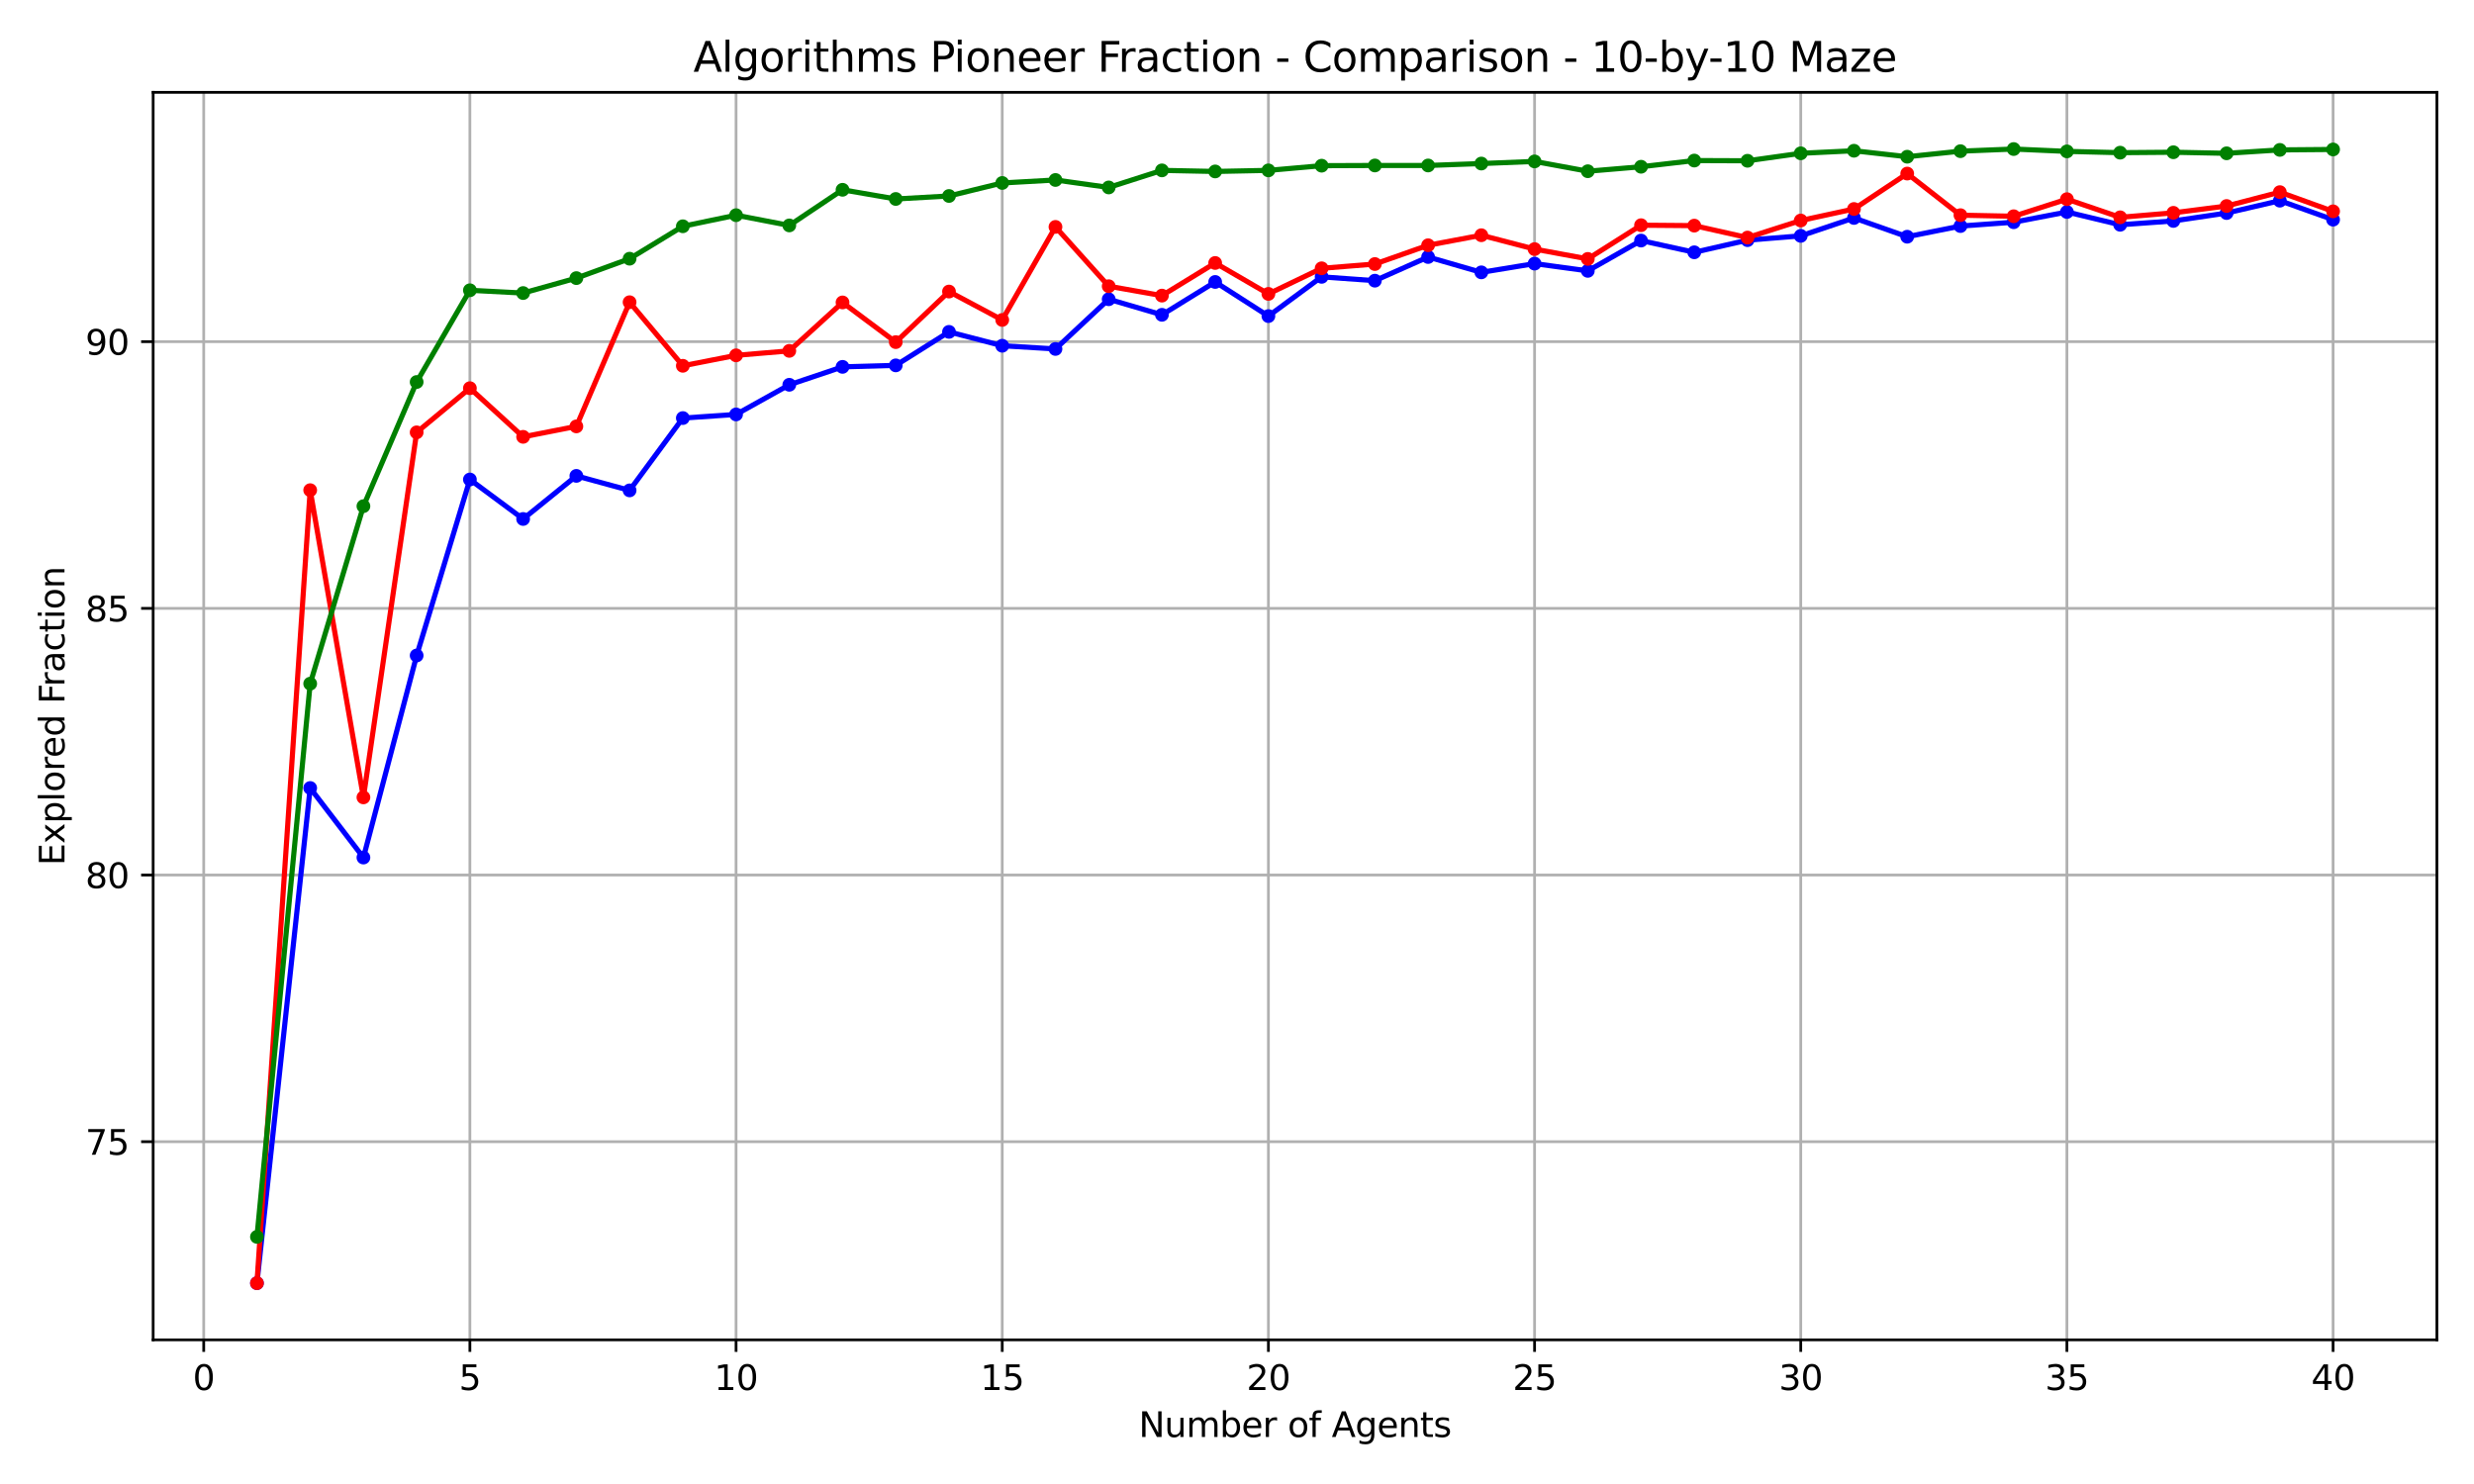 <?xml version="1.0" encoding="utf-8" standalone="no"?>
<!DOCTYPE svg PUBLIC "-//W3C//DTD SVG 1.1//EN"
  "http://www.w3.org/Graphics/SVG/1.1/DTD/svg11.dtd">
<svg xmlns:xlink="http://www.w3.org/1999/xlink" width="720pt" height="432pt" viewBox="0 0 720 432" xmlns="http://www.w3.org/2000/svg" version="1.1">
 <defs>
  <style type="text/css">*{stroke-linejoin: round; stroke-linecap: butt}</style>
 </defs>
 <g id="figure_1">
  <g id="patch_1">
   <path d="M 0 432 
L 720 432 
L 720 0 
L 0 0 
z
" style="fill: #ffffff"/>
  </g>
  <g id="axes_1">
   <g id="patch_2">
    <path d="M 44.57 390.04 
L 709.2 390.04 
L 709.2 26.88 
L 44.57 26.88 
z
" style="fill: #ffffff"/>
   </g>
   <g id="matplotlib.axis_1">
    <g id="xtick_1">
     <g id="line2d_1">
      <path d="M 59.288 390.04 
L 59.288 26.88 
" clip-path="url(#p2dc79ab8dd)" style="fill: none; stroke: #b0b0b0; stroke-width: 0.8; stroke-linecap: square"/>
     </g>
     <g id="line2d_2">
      <defs>
       <path id="m870bb435e6" d="M 0 0 
L 0 3.5 
" style="stroke: #000000; stroke-width: 0.8"/>
      </defs>
      <g>
       <use xlink:href="#m870bb435e6" x="59.288" y="390.04" style="stroke: #000000; stroke-width: 0.8"/>
      </g>
     </g>
     <g id="text_1">
      <!-- 0 -->
      <g transform="translate(56.107 404.638) scale(0.1 -0.1)">
       <defs>
        <path id="DejaVuSans-30" d="M 2034 4250 
Q 1547 4250 1301 3770 
Q 1056 3291 1056 2328 
Q 1056 1369 1301 889 
Q 1547 409 2034 409 
Q 2525 409 2770 889 
Q 3016 1369 3016 2328 
Q 3016 3291 2770 3770 
Q 2525 4250 2034 4250 
z
M 2034 4750 
Q 2819 4750 3233 4129 
Q 3647 3509 3647 2328 
Q 3647 1150 3233 529 
Q 2819 -91 2034 -91 
Q 1250 -91 836 529 
Q 422 1150 422 2328 
Q 422 3509 836 4129 
Q 1250 4750 2034 4750 
z
" transform="scale(0.016)"/>
       </defs>
       <use xlink:href="#DejaVuSans-30"/>
      </g>
     </g>
    </g>
    <g id="xtick_2">
     <g id="line2d_3">
      <path d="M 136.751 390.04 
L 136.751 26.88 
" clip-path="url(#p2dc79ab8dd)" style="fill: none; stroke: #b0b0b0; stroke-width: 0.8; stroke-linecap: square"/>
     </g>
     <g id="line2d_4">
      <g>
       <use xlink:href="#m870bb435e6" x="136.751" y="390.04" style="stroke: #000000; stroke-width: 0.8"/>
      </g>
     </g>
     <g id="text_2">
      <!-- 5 -->
      <g transform="translate(133.569 404.638) scale(0.1 -0.1)">
       <defs>
        <path id="DejaVuSans-35" d="M 691 4666 
L 3169 4666 
L 3169 4134 
L 1269 4134 
L 1269 2991 
Q 1406 3038 1543 3061 
Q 1681 3084 1819 3084 
Q 2600 3084 3056 2656 
Q 3513 2228 3513 1497 
Q 3513 744 3044 326 
Q 2575 -91 1722 -91 
Q 1428 -91 1123 -41 
Q 819 9 494 109 
L 494 744 
Q 775 591 1075 516 
Q 1375 441 1709 441 
Q 2250 441 2565 725 
Q 2881 1009 2881 1497 
Q 2881 1984 2565 2268 
Q 2250 2553 1709 2553 
Q 1456 2553 1204 2497 
Q 953 2441 691 2322 
L 691 4666 
z
" transform="scale(0.016)"/>
       </defs>
       <use xlink:href="#DejaVuSans-35"/>
      </g>
     </g>
    </g>
    <g id="xtick_3">
     <g id="line2d_5">
      <path d="M 214.213 390.04 
L 214.213 26.88 
" clip-path="url(#p2dc79ab8dd)" style="fill: none; stroke: #b0b0b0; stroke-width: 0.8; stroke-linecap: square"/>
     </g>
     <g id="line2d_6">
      <g>
       <use xlink:href="#m870bb435e6" x="214.213" y="390.04" style="stroke: #000000; stroke-width: 0.8"/>
      </g>
     </g>
     <g id="text_3">
      <!-- 10 -->
      <g transform="translate(207.851 404.638) scale(0.1 -0.1)">
       <defs>
        <path id="DejaVuSans-31" d="M 794 531 
L 1825 531 
L 1825 4091 
L 703 3866 
L 703 4441 
L 1819 4666 
L 2450 4666 
L 2450 531 
L 3481 531 
L 3481 0 
L 794 0 
L 794 531 
z
" transform="scale(0.016)"/>
       </defs>
       <use xlink:href="#DejaVuSans-31"/>
       <use xlink:href="#DejaVuSans-30" x="63.623"/>
      </g>
     </g>
    </g>
    <g id="xtick_4">
     <g id="line2d_7">
      <path d="M 291.676 390.04 
L 291.676 26.88 
" clip-path="url(#p2dc79ab8dd)" style="fill: none; stroke: #b0b0b0; stroke-width: 0.8; stroke-linecap: square"/>
     </g>
     <g id="line2d_8">
      <g>
       <use xlink:href="#m870bb435e6" x="291.676" y="390.04" style="stroke: #000000; stroke-width: 0.8"/>
      </g>
     </g>
     <g id="text_4">
      <!-- 15 -->
      <g transform="translate(285.314 404.638) scale(0.1 -0.1)">
       <use xlink:href="#DejaVuSans-31"/>
       <use xlink:href="#DejaVuSans-35" x="63.623"/>
      </g>
     </g>
    </g>
    <g id="xtick_5">
     <g id="line2d_9">
      <path d="M 369.139 390.04 
L 369.139 26.88 
" clip-path="url(#p2dc79ab8dd)" style="fill: none; stroke: #b0b0b0; stroke-width: 0.8; stroke-linecap: square"/>
     </g>
     <g id="line2d_10">
      <g>
       <use xlink:href="#m870bb435e6" x="369.139" y="390.04" style="stroke: #000000; stroke-width: 0.8"/>
      </g>
     </g>
     <g id="text_5">
      <!-- 20 -->
      <g transform="translate(362.776 404.638) scale(0.1 -0.1)">
       <defs>
        <path id="DejaVuSans-32" d="M 1228 531 
L 3431 531 
L 3431 0 
L 469 0 
L 469 531 
Q 828 903 1448 1529 
Q 2069 2156 2228 2338 
Q 2531 2678 2651 2914 
Q 2772 3150 2772 3378 
Q 2772 3750 2511 3984 
Q 2250 4219 1831 4219 
Q 1534 4219 1204 4116 
Q 875 4013 500 3803 
L 500 4441 
Q 881 4594 1212 4672 
Q 1544 4750 1819 4750 
Q 2544 4750 2975 4387 
Q 3406 4025 3406 3419 
Q 3406 3131 3298 2873 
Q 3191 2616 2906 2266 
Q 2828 2175 2409 1742 
Q 1991 1309 1228 531 
z
" transform="scale(0.016)"/>
       </defs>
       <use xlink:href="#DejaVuSans-32"/>
       <use xlink:href="#DejaVuSans-30" x="63.623"/>
      </g>
     </g>
    </g>
    <g id="xtick_6">
     <g id="line2d_11">
      <path d="M 446.601 390.04 
L 446.601 26.88 
" clip-path="url(#p2dc79ab8dd)" style="fill: none; stroke: #b0b0b0; stroke-width: 0.8; stroke-linecap: square"/>
     </g>
     <g id="line2d_12">
      <g>
       <use xlink:href="#m870bb435e6" x="446.601" y="390.04" style="stroke: #000000; stroke-width: 0.8"/>
      </g>
     </g>
     <g id="text_6">
      <!-- 25 -->
      <g transform="translate(440.239 404.638) scale(0.1 -0.1)">
       <use xlink:href="#DejaVuSans-32"/>
       <use xlink:href="#DejaVuSans-35" x="63.623"/>
      </g>
     </g>
    </g>
    <g id="xtick_7">
     <g id="line2d_13">
      <path d="M 524.064 390.04 
L 524.064 26.88 
" clip-path="url(#p2dc79ab8dd)" style="fill: none; stroke: #b0b0b0; stroke-width: 0.8; stroke-linecap: square"/>
     </g>
     <g id="line2d_14">
      <g>
       <use xlink:href="#m870bb435e6" x="524.064" y="390.04" style="stroke: #000000; stroke-width: 0.8"/>
      </g>
     </g>
     <g id="text_7">
      <!-- 30 -->
      <g transform="translate(517.702 404.638) scale(0.1 -0.1)">
       <defs>
        <path id="DejaVuSans-33" d="M 2597 2516 
Q 3050 2419 3304 2112 
Q 3559 1806 3559 1356 
Q 3559 666 3084 287 
Q 2609 -91 1734 -91 
Q 1441 -91 1130 -33 
Q 819 25 488 141 
L 488 750 
Q 750 597 1062 519 
Q 1375 441 1716 441 
Q 2309 441 2620 675 
Q 2931 909 2931 1356 
Q 2931 1769 2642 2001 
Q 2353 2234 1838 2234 
L 1294 2234 
L 1294 2753 
L 1863 2753 
Q 2328 2753 2575 2939 
Q 2822 3125 2822 3475 
Q 2822 3834 2567 4026 
Q 2313 4219 1838 4219 
Q 1578 4219 1281 4162 
Q 984 4106 628 3988 
L 628 4550 
Q 988 4650 1302 4700 
Q 1616 4750 1894 4750 
Q 2613 4750 3031 4423 
Q 3450 4097 3450 3541 
Q 3450 3153 3228 2886 
Q 3006 2619 2597 2516 
z
" transform="scale(0.016)"/>
       </defs>
       <use xlink:href="#DejaVuSans-33"/>
       <use xlink:href="#DejaVuSans-30" x="63.623"/>
      </g>
     </g>
    </g>
    <g id="xtick_8">
     <g id="line2d_15">
      <path d="M 601.527 390.04 
L 601.527 26.88 
" clip-path="url(#p2dc79ab8dd)" style="fill: none; stroke: #b0b0b0; stroke-width: 0.8; stroke-linecap: square"/>
     </g>
     <g id="line2d_16">
      <g>
       <use xlink:href="#m870bb435e6" x="601.527" y="390.04" style="stroke: #000000; stroke-width: 0.8"/>
      </g>
     </g>
     <g id="text_8">
      <!-- 35 -->
      <g transform="translate(595.164 404.638) scale(0.1 -0.1)">
       <use xlink:href="#DejaVuSans-33"/>
       <use xlink:href="#DejaVuSans-35" x="63.623"/>
      </g>
     </g>
    </g>
    <g id="xtick_9">
     <g id="line2d_17">
      <path d="M 678.99 390.04 
L 678.99 26.88 
" clip-path="url(#p2dc79ab8dd)" style="fill: none; stroke: #b0b0b0; stroke-width: 0.8; stroke-linecap: square"/>
     </g>
     <g id="line2d_18">
      <g>
       <use xlink:href="#m870bb435e6" x="678.99" y="390.04" style="stroke: #000000; stroke-width: 0.8"/>
      </g>
     </g>
     <g id="text_9">
      <!-- 40 -->
      <g transform="translate(672.627 404.638) scale(0.1 -0.1)">
       <defs>
        <path id="DejaVuSans-34" d="M 2419 4116 
L 825 1625 
L 2419 1625 
L 2419 4116 
z
M 2253 4666 
L 3047 4666 
L 3047 1625 
L 3713 1625 
L 3713 1100 
L 3047 1100 
L 3047 0 
L 2419 0 
L 2419 1100 
L 313 1100 
L 313 1709 
L 2253 4666 
z
" transform="scale(0.016)"/>
       </defs>
       <use xlink:href="#DejaVuSans-34"/>
       <use xlink:href="#DejaVuSans-30" x="63.623"/>
      </g>
     </g>
    </g>
    <g id="text_10">
     <!-- Number of Agents -->
     <g transform="translate(331.397 418.317) scale(0.1 -0.1)">
      <defs>
       <path id="DejaVuSans-4e" d="M 628 4666 
L 1478 4666 
L 3547 763 
L 3547 4666 
L 4159 4666 
L 4159 0 
L 3309 0 
L 1241 3903 
L 1241 0 
L 628 0 
L 628 4666 
z
" transform="scale(0.016)"/>
       <path id="DejaVuSans-75" d="M 544 1381 
L 544 3500 
L 1119 3500 
L 1119 1403 
Q 1119 906 1312 657 
Q 1506 409 1894 409 
Q 2359 409 2629 706 
Q 2900 1003 2900 1516 
L 2900 3500 
L 3475 3500 
L 3475 0 
L 2900 0 
L 2900 538 
Q 2691 219 2414 64 
Q 2138 -91 1772 -91 
Q 1169 -91 856 284 
Q 544 659 544 1381 
z
M 1991 3584 
L 1991 3584 
z
" transform="scale(0.016)"/>
       <path id="DejaVuSans-6d" d="M 3328 2828 
Q 3544 3216 3844 3400 
Q 4144 3584 4550 3584 
Q 5097 3584 5394 3201 
Q 5691 2819 5691 2113 
L 5691 0 
L 5113 0 
L 5113 2094 
Q 5113 2597 4934 2840 
Q 4756 3084 4391 3084 
Q 3944 3084 3684 2787 
Q 3425 2491 3425 1978 
L 3425 0 
L 2847 0 
L 2847 2094 
Q 2847 2600 2669 2842 
Q 2491 3084 2119 3084 
Q 1678 3084 1418 2786 
Q 1159 2488 1159 1978 
L 1159 0 
L 581 0 
L 581 3500 
L 1159 3500 
L 1159 2956 
Q 1356 3278 1631 3431 
Q 1906 3584 2284 3584 
Q 2666 3584 2933 3390 
Q 3200 3197 3328 2828 
z
" transform="scale(0.016)"/>
       <path id="DejaVuSans-62" d="M 3116 1747 
Q 3116 2381 2855 2742 
Q 2594 3103 2138 3103 
Q 1681 3103 1420 2742 
Q 1159 2381 1159 1747 
Q 1159 1113 1420 752 
Q 1681 391 2138 391 
Q 2594 391 2855 752 
Q 3116 1113 3116 1747 
z
M 1159 2969 
Q 1341 3281 1617 3432 
Q 1894 3584 2278 3584 
Q 2916 3584 3314 3078 
Q 3713 2572 3713 1747 
Q 3713 922 3314 415 
Q 2916 -91 2278 -91 
Q 1894 -91 1617 61 
Q 1341 213 1159 525 
L 1159 0 
L 581 0 
L 581 4863 
L 1159 4863 
L 1159 2969 
z
" transform="scale(0.016)"/>
       <path id="DejaVuSans-65" d="M 3597 1894 
L 3597 1613 
L 953 1613 
Q 991 1019 1311 708 
Q 1631 397 2203 397 
Q 2534 397 2845 478 
Q 3156 559 3463 722 
L 3463 178 
Q 3153 47 2828 -22 
Q 2503 -91 2169 -91 
Q 1331 -91 842 396 
Q 353 884 353 1716 
Q 353 2575 817 3079 
Q 1281 3584 2069 3584 
Q 2775 3584 3186 3129 
Q 3597 2675 3597 1894 
z
M 3022 2063 
Q 3016 2534 2758 2815 
Q 2500 3097 2075 3097 
Q 1594 3097 1305 2825 
Q 1016 2553 972 2059 
L 3022 2063 
z
" transform="scale(0.016)"/>
       <path id="DejaVuSans-72" d="M 2631 2963 
Q 2534 3019 2420 3045 
Q 2306 3072 2169 3072 
Q 1681 3072 1420 2755 
Q 1159 2438 1159 1844 
L 1159 0 
L 581 0 
L 581 3500 
L 1159 3500 
L 1159 2956 
Q 1341 3275 1631 3429 
Q 1922 3584 2338 3584 
Q 2397 3584 2469 3576 
Q 2541 3569 2628 3553 
L 2631 2963 
z
" transform="scale(0.016)"/>
       <path id="DejaVuSans-20" transform="scale(0.016)"/>
       <path id="DejaVuSans-6f" d="M 1959 3097 
Q 1497 3097 1228 2736 
Q 959 2375 959 1747 
Q 959 1119 1226 758 
Q 1494 397 1959 397 
Q 2419 397 2687 759 
Q 2956 1122 2956 1747 
Q 2956 2369 2687 2733 
Q 2419 3097 1959 3097 
z
M 1959 3584 
Q 2709 3584 3137 3096 
Q 3566 2609 3566 1747 
Q 3566 888 3137 398 
Q 2709 -91 1959 -91 
Q 1206 -91 779 398 
Q 353 888 353 1747 
Q 353 2609 779 3096 
Q 1206 3584 1959 3584 
z
" transform="scale(0.016)"/>
       <path id="DejaVuSans-66" d="M 2375 4863 
L 2375 4384 
L 1825 4384 
Q 1516 4384 1395 4259 
Q 1275 4134 1275 3809 
L 1275 3500 
L 2222 3500 
L 2222 3053 
L 1275 3053 
L 1275 0 
L 697 0 
L 697 3053 
L 147 3053 
L 147 3500 
L 697 3500 
L 697 3744 
Q 697 4328 969 4595 
Q 1241 4863 1831 4863 
L 2375 4863 
z
" transform="scale(0.016)"/>
       <path id="DejaVuSans-41" d="M 2188 4044 
L 1331 1722 
L 3047 1722 
L 2188 4044 
z
M 1831 4666 
L 2547 4666 
L 4325 0 
L 3669 0 
L 3244 1197 
L 1141 1197 
L 716 0 
L 50 0 
L 1831 4666 
z
" transform="scale(0.016)"/>
       <path id="DejaVuSans-67" d="M 2906 1791 
Q 2906 2416 2648 2759 
Q 2391 3103 1925 3103 
Q 1463 3103 1205 2759 
Q 947 2416 947 1791 
Q 947 1169 1205 825 
Q 1463 481 1925 481 
Q 2391 481 2648 825 
Q 2906 1169 2906 1791 
z
M 3481 434 
Q 3481 -459 3084 -895 
Q 2688 -1331 1869 -1331 
Q 1566 -1331 1297 -1286 
Q 1028 -1241 775 -1147 
L 775 -588 
Q 1028 -725 1275 -790 
Q 1522 -856 1778 -856 
Q 2344 -856 2625 -561 
Q 2906 -266 2906 331 
L 2906 616 
Q 2728 306 2450 153 
Q 2172 0 1784 0 
Q 1141 0 747 490 
Q 353 981 353 1791 
Q 353 2603 747 3093 
Q 1141 3584 1784 3584 
Q 2172 3584 2450 3431 
Q 2728 3278 2906 2969 
L 2906 3500 
L 3481 3500 
L 3481 434 
z
" transform="scale(0.016)"/>
       <path id="DejaVuSans-6e" d="M 3513 2113 
L 3513 0 
L 2938 0 
L 2938 2094 
Q 2938 2591 2744 2837 
Q 2550 3084 2163 3084 
Q 1697 3084 1428 2787 
Q 1159 2491 1159 1978 
L 1159 0 
L 581 0 
L 581 3500 
L 1159 3500 
L 1159 2956 
Q 1366 3272 1645 3428 
Q 1925 3584 2291 3584 
Q 2894 3584 3203 3211 
Q 3513 2838 3513 2113 
z
" transform="scale(0.016)"/>
       <path id="DejaVuSans-74" d="M 1172 4494 
L 1172 3500 
L 2356 3500 
L 2356 3053 
L 1172 3053 
L 1172 1153 
Q 1172 725 1289 603 
Q 1406 481 1766 481 
L 2356 481 
L 2356 0 
L 1766 0 
Q 1100 0 847 248 
Q 594 497 594 1153 
L 594 3053 
L 172 3053 
L 172 3500 
L 594 3500 
L 594 4494 
L 1172 4494 
z
" transform="scale(0.016)"/>
       <path id="DejaVuSans-73" d="M 2834 3397 
L 2834 2853 
Q 2591 2978 2328 3040 
Q 2066 3103 1784 3103 
Q 1356 3103 1142 2972 
Q 928 2841 928 2578 
Q 928 2378 1081 2264 
Q 1234 2150 1697 2047 
L 1894 2003 
Q 2506 1872 2764 1633 
Q 3022 1394 3022 966 
Q 3022 478 2636 193 
Q 2250 -91 1575 -91 
Q 1294 -91 989 -36 
Q 684 19 347 128 
L 347 722 
Q 666 556 975 473 
Q 1284 391 1588 391 
Q 1994 391 2212 530 
Q 2431 669 2431 922 
Q 2431 1156 2273 1281 
Q 2116 1406 1581 1522 
L 1381 1569 
Q 847 1681 609 1914 
Q 372 2147 372 2553 
Q 372 3047 722 3315 
Q 1072 3584 1716 3584 
Q 2034 3584 2315 3537 
Q 2597 3491 2834 3397 
z
" transform="scale(0.016)"/>
      </defs>
      <use xlink:href="#DejaVuSans-4e"/>
      <use xlink:href="#DejaVuSans-75" x="74.805"/>
      <use xlink:href="#DejaVuSans-6d" x="138.184"/>
      <use xlink:href="#DejaVuSans-62" x="235.596"/>
      <use xlink:href="#DejaVuSans-65" x="299.072"/>
      <use xlink:href="#DejaVuSans-72" x="360.596"/>
      <use xlink:href="#DejaVuSans-20" x="401.709"/>
      <use xlink:href="#DejaVuSans-6f" x="433.496"/>
      <use xlink:href="#DejaVuSans-66" x="494.678"/>
      <use xlink:href="#DejaVuSans-20" x="529.883"/>
      <use xlink:href="#DejaVuSans-41" x="561.67"/>
      <use xlink:href="#DejaVuSans-67" x="630.078"/>
      <use xlink:href="#DejaVuSans-65" x="693.555"/>
      <use xlink:href="#DejaVuSans-6e" x="755.078"/>
      <use xlink:href="#DejaVuSans-74" x="818.457"/>
      <use xlink:href="#DejaVuSans-73" x="857.666"/>
     </g>
    </g>
   </g>
   <g id="matplotlib.axis_2">
    <g id="ytick_1">
     <g id="line2d_19">
      <path d="M 44.57 332.358 
L 709.2 332.358 
" clip-path="url(#p2dc79ab8dd)" style="fill: none; stroke: #b0b0b0; stroke-width: 0.8; stroke-linecap: square"/>
     </g>
     <g id="line2d_20">
      <defs>
       <path id="m9fe09637f7" d="M 0 0 
L -3.5 0 
" style="stroke: #000000; stroke-width: 0.8"/>
      </defs>
      <g>
       <use xlink:href="#m9fe09637f7" x="44.57" y="332.358" style="stroke: #000000; stroke-width: 0.8"/>
      </g>
     </g>
     <g id="text_11">
      <!-- 75 -->
      <g transform="translate(24.845 336.157) scale(0.1 -0.1)">
       <defs>
        <path id="DejaVuSans-37" d="M 525 4666 
L 3525 4666 
L 3525 4397 
L 1831 0 
L 1172 0 
L 2766 4134 
L 525 4134 
L 525 4666 
z
" transform="scale(0.016)"/>
       </defs>
       <use xlink:href="#DejaVuSans-37"/>
       <use xlink:href="#DejaVuSans-35" x="63.623"/>
      </g>
     </g>
    </g>
    <g id="ytick_2">
     <g id="line2d_21">
      <path d="M 44.57 254.728 
L 709.2 254.728 
" clip-path="url(#p2dc79ab8dd)" style="fill: none; stroke: #b0b0b0; stroke-width: 0.8; stroke-linecap: square"/>
     </g>
     <g id="line2d_22">
      <g>
       <use xlink:href="#m9fe09637f7" x="44.57" y="254.728" style="stroke: #000000; stroke-width: 0.8"/>
      </g>
     </g>
     <g id="text_12">
      <!-- 80 -->
      <g transform="translate(24.845 258.527) scale(0.1 -0.1)">
       <defs>
        <path id="DejaVuSans-38" d="M 2034 2216 
Q 1584 2216 1326 1975 
Q 1069 1734 1069 1313 
Q 1069 891 1326 650 
Q 1584 409 2034 409 
Q 2484 409 2743 651 
Q 3003 894 3003 1313 
Q 3003 1734 2745 1975 
Q 2488 2216 2034 2216 
z
M 1403 2484 
Q 997 2584 770 2862 
Q 544 3141 544 3541 
Q 544 4100 942 4425 
Q 1341 4750 2034 4750 
Q 2731 4750 3128 4425 
Q 3525 4100 3525 3541 
Q 3525 3141 3298 2862 
Q 3072 2584 2669 2484 
Q 3125 2378 3379 2068 
Q 3634 1759 3634 1313 
Q 3634 634 3220 271 
Q 2806 -91 2034 -91 
Q 1263 -91 848 271 
Q 434 634 434 1313 
Q 434 1759 690 2068 
Q 947 2378 1403 2484 
z
M 1172 3481 
Q 1172 3119 1398 2916 
Q 1625 2713 2034 2713 
Q 2441 2713 2670 2916 
Q 2900 3119 2900 3481 
Q 2900 3844 2670 4047 
Q 2441 4250 2034 4250 
Q 1625 4250 1398 4047 
Q 1172 3844 1172 3481 
z
" transform="scale(0.016)"/>
       </defs>
       <use xlink:href="#DejaVuSans-38"/>
       <use xlink:href="#DejaVuSans-30" x="63.623"/>
      </g>
     </g>
    </g>
    <g id="ytick_3">
     <g id="line2d_23">
      <path d="M 44.57 177.097 
L 709.2 177.097 
" clip-path="url(#p2dc79ab8dd)" style="fill: none; stroke: #b0b0b0; stroke-width: 0.8; stroke-linecap: square"/>
     </g>
     <g id="line2d_24">
      <g>
       <use xlink:href="#m9fe09637f7" x="44.57" y="177.097" style="stroke: #000000; stroke-width: 0.8"/>
      </g>
     </g>
     <g id="text_13">
      <!-- 85 -->
      <g transform="translate(24.845 180.897) scale(0.1 -0.1)">
       <use xlink:href="#DejaVuSans-38"/>
       <use xlink:href="#DejaVuSans-35" x="63.623"/>
      </g>
     </g>
    </g>
    <g id="ytick_4">
     <g id="line2d_25">
      <path d="M 44.57 99.467 
L 709.2 99.467 
" clip-path="url(#p2dc79ab8dd)" style="fill: none; stroke: #b0b0b0; stroke-width: 0.8; stroke-linecap: square"/>
     </g>
     <g id="line2d_26">
      <g>
       <use xlink:href="#m9fe09637f7" x="44.57" y="99.467" style="stroke: #000000; stroke-width: 0.8"/>
      </g>
     </g>
     <g id="text_14">
      <!-- 90 -->
      <g transform="translate(24.845 103.267) scale(0.1 -0.1)">
       <defs>
        <path id="DejaVuSans-39" d="M 703 97 
L 703 672 
Q 941 559 1184 500 
Q 1428 441 1663 441 
Q 2288 441 2617 861 
Q 2947 1281 2994 2138 
Q 2813 1869 2534 1725 
Q 2256 1581 1919 1581 
Q 1219 1581 811 2004 
Q 403 2428 403 3163 
Q 403 3881 828 4315 
Q 1253 4750 1959 4750 
Q 2769 4750 3195 4129 
Q 3622 3509 3622 2328 
Q 3622 1225 3098 567 
Q 2575 -91 1691 -91 
Q 1453 -91 1209 -44 
Q 966 3 703 97 
z
M 1959 2075 
Q 2384 2075 2632 2365 
Q 2881 2656 2881 3163 
Q 2881 3666 2632 3958 
Q 2384 4250 1959 4250 
Q 1534 4250 1286 3958 
Q 1038 3666 1038 3163 
Q 1038 2656 1286 2365 
Q 1534 2075 1959 2075 
z
" transform="scale(0.016)"/>
       </defs>
       <use xlink:href="#DejaVuSans-39"/>
       <use xlink:href="#DejaVuSans-30" x="63.623"/>
      </g>
     </g>
    </g>
    <g id="text_15">
     <!-- Explored Fraction -->
     <g transform="translate(18.765 251.944) rotate(-90) scale(0.1 -0.1)">
      <defs>
       <path id="DejaVuSans-45" d="M 628 4666 
L 3578 4666 
L 3578 4134 
L 1259 4134 
L 1259 2753 
L 3481 2753 
L 3481 2222 
L 1259 2222 
L 1259 531 
L 3634 531 
L 3634 0 
L 628 0 
L 628 4666 
z
" transform="scale(0.016)"/>
       <path id="DejaVuSans-78" d="M 3513 3500 
L 2247 1797 
L 3578 0 
L 2900 0 
L 1881 1375 
L 863 0 
L 184 0 
L 1544 1831 
L 300 3500 
L 978 3500 
L 1906 2253 
L 2834 3500 
L 3513 3500 
z
" transform="scale(0.016)"/>
       <path id="DejaVuSans-70" d="M 1159 525 
L 1159 -1331 
L 581 -1331 
L 581 3500 
L 1159 3500 
L 1159 2969 
Q 1341 3281 1617 3432 
Q 1894 3584 2278 3584 
Q 2916 3584 3314 3078 
Q 3713 2572 3713 1747 
Q 3713 922 3314 415 
Q 2916 -91 2278 -91 
Q 1894 -91 1617 61 
Q 1341 213 1159 525 
z
M 3116 1747 
Q 3116 2381 2855 2742 
Q 2594 3103 2138 3103 
Q 1681 3103 1420 2742 
Q 1159 2381 1159 1747 
Q 1159 1113 1420 752 
Q 1681 391 2138 391 
Q 2594 391 2855 752 
Q 3116 1113 3116 1747 
z
" transform="scale(0.016)"/>
       <path id="DejaVuSans-6c" d="M 603 4863 
L 1178 4863 
L 1178 0 
L 603 0 
L 603 4863 
z
" transform="scale(0.016)"/>
       <path id="DejaVuSans-64" d="M 2906 2969 
L 2906 4863 
L 3481 4863 
L 3481 0 
L 2906 0 
L 2906 525 
Q 2725 213 2448 61 
Q 2172 -91 1784 -91 
Q 1150 -91 751 415 
Q 353 922 353 1747 
Q 353 2572 751 3078 
Q 1150 3584 1784 3584 
Q 2172 3584 2448 3432 
Q 2725 3281 2906 2969 
z
M 947 1747 
Q 947 1113 1208 752 
Q 1469 391 1925 391 
Q 2381 391 2643 752 
Q 2906 1113 2906 1747 
Q 2906 2381 2643 2742 
Q 2381 3103 1925 3103 
Q 1469 3103 1208 2742 
Q 947 2381 947 1747 
z
" transform="scale(0.016)"/>
       <path id="DejaVuSans-46" d="M 628 4666 
L 3309 4666 
L 3309 4134 
L 1259 4134 
L 1259 2759 
L 3109 2759 
L 3109 2228 
L 1259 2228 
L 1259 0 
L 628 0 
L 628 4666 
z
" transform="scale(0.016)"/>
       <path id="DejaVuSans-61" d="M 2194 1759 
Q 1497 1759 1228 1600 
Q 959 1441 959 1056 
Q 959 750 1161 570 
Q 1363 391 1709 391 
Q 2188 391 2477 730 
Q 2766 1069 2766 1631 
L 2766 1759 
L 2194 1759 
z
M 3341 1997 
L 3341 0 
L 2766 0 
L 2766 531 
Q 2569 213 2275 61 
Q 1981 -91 1556 -91 
Q 1019 -91 701 211 
Q 384 513 384 1019 
Q 384 1609 779 1909 
Q 1175 2209 1959 2209 
L 2766 2209 
L 2766 2266 
Q 2766 2663 2505 2880 
Q 2244 3097 1772 3097 
Q 1472 3097 1187 3025 
Q 903 2953 641 2809 
L 641 3341 
Q 956 3463 1253 3523 
Q 1550 3584 1831 3584 
Q 2591 3584 2966 3190 
Q 3341 2797 3341 1997 
z
" transform="scale(0.016)"/>
       <path id="DejaVuSans-63" d="M 3122 3366 
L 3122 2828 
Q 2878 2963 2633 3030 
Q 2388 3097 2138 3097 
Q 1578 3097 1268 2742 
Q 959 2388 959 1747 
Q 959 1106 1268 751 
Q 1578 397 2138 397 
Q 2388 397 2633 464 
Q 2878 531 3122 666 
L 3122 134 
Q 2881 22 2623 -34 
Q 2366 -91 2075 -91 
Q 1284 -91 818 406 
Q 353 903 353 1747 
Q 353 2603 823 3093 
Q 1294 3584 2113 3584 
Q 2378 3584 2631 3529 
Q 2884 3475 3122 3366 
z
" transform="scale(0.016)"/>
       <path id="DejaVuSans-69" d="M 603 3500 
L 1178 3500 
L 1178 0 
L 603 0 
L 603 3500 
z
M 603 4863 
L 1178 4863 
L 1178 4134 
L 603 4134 
L 603 4863 
z
" transform="scale(0.016)"/>
      </defs>
      <use xlink:href="#DejaVuSans-45"/>
      <use xlink:href="#DejaVuSans-78" x="63.184"/>
      <use xlink:href="#DejaVuSans-70" x="122.363"/>
      <use xlink:href="#DejaVuSans-6c" x="185.84"/>
      <use xlink:href="#DejaVuSans-6f" x="213.623"/>
      <use xlink:href="#DejaVuSans-72" x="274.805"/>
      <use xlink:href="#DejaVuSans-65" x="313.668"/>
      <use xlink:href="#DejaVuSans-64" x="375.191"/>
      <use xlink:href="#DejaVuSans-20" x="438.668"/>
      <use xlink:href="#DejaVuSans-46" x="470.455"/>
      <use xlink:href="#DejaVuSans-72" x="520.725"/>
      <use xlink:href="#DejaVuSans-61" x="561.838"/>
      <use xlink:href="#DejaVuSans-63" x="623.117"/>
      <use xlink:href="#DejaVuSans-74" x="678.098"/>
      <use xlink:href="#DejaVuSans-69" x="717.307"/>
      <use xlink:href="#DejaVuSans-6f" x="745.09"/>
      <use xlink:href="#DejaVuSans-6e" x="806.271"/>
     </g>
    </g>
   </g>
   <g id="line2d_27">
    <path d="M 74.78 373.533 
L 90.273 229.389 
L 105.766 249.635 
L 121.258 190.822 
L 136.751 139.587 
L 152.243 151.076 
L 167.736 138.531 
L 183.228 142.754 
L 198.721 121.701 
L 214.213 120.645 
L 229.706 112.012 
L 245.198 106.796 
L 260.691 106.361 
L 276.183 96.61 
L 291.676 100.647 
L 307.169 101.579 
L 322.661 87.109 
L 338.154 91.642 
L 353.646 82.078 
L 369.139 92.015 
L 384.631 80.588 
L 400.124 81.706 
L 415.616 74.812 
L 431.109 79.283 
L 446.601 76.737 
L 462.094 78.849 
L 477.587 70.03 
L 493.079 73.446 
L 508.572 69.906 
L 524.064 68.664 
L 539.557 63.447 
L 555.049 68.912 
L 570.542 65.807 
L 586.034 64.689 
L 601.527 61.708 
L 617.019 65.434 
L 632.512 64.316 
L 648.004 62.019 
L 663.497 58.416 
L 678.99 63.944 
" clip-path="url(#p2dc79ab8dd)" style="fill: none; stroke: #0000ff; stroke-width: 1.5; stroke-linecap: square"/>
    <defs>
     <path id="m18cff5ba98" d="M 0 1.5 
C 0.398 1.5 0.779 1.342 1.061 1.061 
C 1.342 0.779 1.5 0.398 1.5 0 
C 1.5 -0.398 1.342 -0.779 1.061 -1.061 
C 0.779 -1.342 0.398 -1.5 0 -1.5 
C -0.398 -1.5 -0.779 -1.342 -1.061 -1.061 
C -1.342 -0.779 -1.5 -0.398 -1.5 0 
C -1.5 0.398 -1.342 0.779 -1.061 1.061 
C -0.779 1.342 -0.398 1.5 0 1.5 
z
" style="stroke: #0000ff"/>
    </defs>
    <g clip-path="url(#p2dc79ab8dd)">
     <use xlink:href="#m18cff5ba98" x="74.78" y="373.533" style="fill: #0000ff; stroke: #0000ff"/>
     <use xlink:href="#m18cff5ba98" x="90.273" y="229.389" style="fill: #0000ff; stroke: #0000ff"/>
     <use xlink:href="#m18cff5ba98" x="105.766" y="249.635" style="fill: #0000ff; stroke: #0000ff"/>
     <use xlink:href="#m18cff5ba98" x="121.258" y="190.822" style="fill: #0000ff; stroke: #0000ff"/>
     <use xlink:href="#m18cff5ba98" x="136.751" y="139.587" style="fill: #0000ff; stroke: #0000ff"/>
     <use xlink:href="#m18cff5ba98" x="152.243" y="151.076" style="fill: #0000ff; stroke: #0000ff"/>
     <use xlink:href="#m18cff5ba98" x="167.736" y="138.531" style="fill: #0000ff; stroke: #0000ff"/>
     <use xlink:href="#m18cff5ba98" x="183.228" y="142.754" style="fill: #0000ff; stroke: #0000ff"/>
     <use xlink:href="#m18cff5ba98" x="198.721" y="121.701" style="fill: #0000ff; stroke: #0000ff"/>
     <use xlink:href="#m18cff5ba98" x="214.213" y="120.645" style="fill: #0000ff; stroke: #0000ff"/>
     <use xlink:href="#m18cff5ba98" x="229.706" y="112.012" style="fill: #0000ff; stroke: #0000ff"/>
     <use xlink:href="#m18cff5ba98" x="245.198" y="106.796" style="fill: #0000ff; stroke: #0000ff"/>
     <use xlink:href="#m18cff5ba98" x="260.691" y="106.361" style="fill: #0000ff; stroke: #0000ff"/>
     <use xlink:href="#m18cff5ba98" x="276.183" y="96.61" style="fill: #0000ff; stroke: #0000ff"/>
     <use xlink:href="#m18cff5ba98" x="291.676" y="100.647" style="fill: #0000ff; stroke: #0000ff"/>
     <use xlink:href="#m18cff5ba98" x="307.169" y="101.579" style="fill: #0000ff; stroke: #0000ff"/>
     <use xlink:href="#m18cff5ba98" x="322.661" y="87.109" style="fill: #0000ff; stroke: #0000ff"/>
     <use xlink:href="#m18cff5ba98" x="338.154" y="91.642" style="fill: #0000ff; stroke: #0000ff"/>
     <use xlink:href="#m18cff5ba98" x="353.646" y="82.078" style="fill: #0000ff; stroke: #0000ff"/>
     <use xlink:href="#m18cff5ba98" x="369.139" y="92.015" style="fill: #0000ff; stroke: #0000ff"/>
     <use xlink:href="#m18cff5ba98" x="384.631" y="80.588" style="fill: #0000ff; stroke: #0000ff"/>
     <use xlink:href="#m18cff5ba98" x="400.124" y="81.706" style="fill: #0000ff; stroke: #0000ff"/>
     <use xlink:href="#m18cff5ba98" x="415.616" y="74.812" style="fill: #0000ff; stroke: #0000ff"/>
     <use xlink:href="#m18cff5ba98" x="431.109" y="79.283" style="fill: #0000ff; stroke: #0000ff"/>
     <use xlink:href="#m18cff5ba98" x="446.601" y="76.737" style="fill: #0000ff; stroke: #0000ff"/>
     <use xlink:href="#m18cff5ba98" x="462.094" y="78.849" style="fill: #0000ff; stroke: #0000ff"/>
     <use xlink:href="#m18cff5ba98" x="477.587" y="70.03" style="fill: #0000ff; stroke: #0000ff"/>
     <use xlink:href="#m18cff5ba98" x="493.079" y="73.446" style="fill: #0000ff; stroke: #0000ff"/>
     <use xlink:href="#m18cff5ba98" x="508.572" y="69.906" style="fill: #0000ff; stroke: #0000ff"/>
     <use xlink:href="#m18cff5ba98" x="524.064" y="68.664" style="fill: #0000ff; stroke: #0000ff"/>
     <use xlink:href="#m18cff5ba98" x="539.557" y="63.447" style="fill: #0000ff; stroke: #0000ff"/>
     <use xlink:href="#m18cff5ba98" x="555.049" y="68.912" style="fill: #0000ff; stroke: #0000ff"/>
     <use xlink:href="#m18cff5ba98" x="570.542" y="65.807" style="fill: #0000ff; stroke: #0000ff"/>
     <use xlink:href="#m18cff5ba98" x="586.034" y="64.689" style="fill: #0000ff; stroke: #0000ff"/>
     <use xlink:href="#m18cff5ba98" x="601.527" y="61.708" style="fill: #0000ff; stroke: #0000ff"/>
     <use xlink:href="#m18cff5ba98" x="617.019" y="65.434" style="fill: #0000ff; stroke: #0000ff"/>
     <use xlink:href="#m18cff5ba98" x="632.512" y="64.316" style="fill: #0000ff; stroke: #0000ff"/>
     <use xlink:href="#m18cff5ba98" x="648.004" y="62.019" style="fill: #0000ff; stroke: #0000ff"/>
     <use xlink:href="#m18cff5ba98" x="663.497" y="58.416" style="fill: #0000ff; stroke: #0000ff"/>
     <use xlink:href="#m18cff5ba98" x="678.99" y="63.944" style="fill: #0000ff; stroke: #0000ff"/>
    </g>
   </g>
   <g id="line2d_28">
    <path d="M 74.78 373.533 
L 90.273 142.692 
L 105.766 232.122 
L 121.258 125.862 
L 136.751 113.006 
L 152.243 127.166 
L 167.736 124.123 
L 183.228 87.978 
L 198.721 106.485 
L 214.213 103.442 
L 229.706 102.138 
L 245.198 88.04 
L 260.691 99.591 
L 276.183 84.873 
L 291.676 93.133 
L 307.169 66.055 
L 322.661 83.32 
L 338.154 86.053 
L 353.646 76.551 
L 369.139 85.556 
L 384.631 78.103 
L 400.124 76.861 
L 415.616 71.396 
L 431.109 68.477 
L 446.601 72.514 
L 462.094 75.371 
L 477.587 65.558 
L 493.079 65.683 
L 508.572 69.16 
L 524.064 64.192 
L 539.557 60.839 
L 555.049 50.529 
L 570.542 62.64 
L 586.034 62.95 
L 601.527 57.982 
L 617.019 63.261 
L 632.512 61.956 
L 648.004 59.969 
L 663.497 55.932 
L 678.99 61.522 
" clip-path="url(#p2dc79ab8dd)" style="fill: none; stroke: #ff0000; stroke-width: 1.5; stroke-linecap: square"/>
    <defs>
     <path id="m22123103e4" d="M 0 1.5 
C 0.398 1.5 0.779 1.342 1.061 1.061 
C 1.342 0.779 1.5 0.398 1.5 0 
C 1.5 -0.398 1.342 -0.779 1.061 -1.061 
C 0.779 -1.342 0.398 -1.5 0 -1.5 
C -0.398 -1.5 -0.779 -1.342 -1.061 -1.061 
C -1.342 -0.779 -1.5 -0.398 -1.5 0 
C -1.5 0.398 -1.342 0.779 -1.061 1.061 
C -0.779 1.342 -0.398 1.5 0 1.5 
z
" style="stroke: #ff0000"/>
    </defs>
    <g clip-path="url(#p2dc79ab8dd)">
     <use xlink:href="#m22123103e4" x="74.78" y="373.533" style="fill: #ff0000; stroke: #ff0000"/>
     <use xlink:href="#m22123103e4" x="90.273" y="142.692" style="fill: #ff0000; stroke: #ff0000"/>
     <use xlink:href="#m22123103e4" x="105.766" y="232.122" style="fill: #ff0000; stroke: #ff0000"/>
     <use xlink:href="#m22123103e4" x="121.258" y="125.862" style="fill: #ff0000; stroke: #ff0000"/>
     <use xlink:href="#m22123103e4" x="136.751" y="113.006" style="fill: #ff0000; stroke: #ff0000"/>
     <use xlink:href="#m22123103e4" x="152.243" y="127.166" style="fill: #ff0000; stroke: #ff0000"/>
     <use xlink:href="#m22123103e4" x="167.736" y="124.123" style="fill: #ff0000; stroke: #ff0000"/>
     <use xlink:href="#m22123103e4" x="183.228" y="87.978" style="fill: #ff0000; stroke: #ff0000"/>
     <use xlink:href="#m22123103e4" x="198.721" y="106.485" style="fill: #ff0000; stroke: #ff0000"/>
     <use xlink:href="#m22123103e4" x="214.213" y="103.442" style="fill: #ff0000; stroke: #ff0000"/>
     <use xlink:href="#m22123103e4" x="229.706" y="102.138" style="fill: #ff0000; stroke: #ff0000"/>
     <use xlink:href="#m22123103e4" x="245.198" y="88.04" style="fill: #ff0000; stroke: #ff0000"/>
     <use xlink:href="#m22123103e4" x="260.691" y="99.591" style="fill: #ff0000; stroke: #ff0000"/>
     <use xlink:href="#m22123103e4" x="276.183" y="84.873" style="fill: #ff0000; stroke: #ff0000"/>
     <use xlink:href="#m22123103e4" x="291.676" y="93.133" style="fill: #ff0000; stroke: #ff0000"/>
     <use xlink:href="#m22123103e4" x="307.169" y="66.055" style="fill: #ff0000; stroke: #ff0000"/>
     <use xlink:href="#m22123103e4" x="322.661" y="83.32" style="fill: #ff0000; stroke: #ff0000"/>
     <use xlink:href="#m22123103e4" x="338.154" y="86.053" style="fill: #ff0000; stroke: #ff0000"/>
     <use xlink:href="#m22123103e4" x="353.646" y="76.551" style="fill: #ff0000; stroke: #ff0000"/>
     <use xlink:href="#m22123103e4" x="369.139" y="85.556" style="fill: #ff0000; stroke: #ff0000"/>
     <use xlink:href="#m22123103e4" x="384.631" y="78.103" style="fill: #ff0000; stroke: #ff0000"/>
     <use xlink:href="#m22123103e4" x="400.124" y="76.861" style="fill: #ff0000; stroke: #ff0000"/>
     <use xlink:href="#m22123103e4" x="415.616" y="71.396" style="fill: #ff0000; stroke: #ff0000"/>
     <use xlink:href="#m22123103e4" x="431.109" y="68.477" style="fill: #ff0000; stroke: #ff0000"/>
     <use xlink:href="#m22123103e4" x="446.601" y="72.514" style="fill: #ff0000; stroke: #ff0000"/>
     <use xlink:href="#m22123103e4" x="462.094" y="75.371" style="fill: #ff0000; stroke: #ff0000"/>
     <use xlink:href="#m22123103e4" x="477.587" y="65.558" style="fill: #ff0000; stroke: #ff0000"/>
     <use xlink:href="#m22123103e4" x="493.079" y="65.683" style="fill: #ff0000; stroke: #ff0000"/>
     <use xlink:href="#m22123103e4" x="508.572" y="69.16" style="fill: #ff0000; stroke: #ff0000"/>
     <use xlink:href="#m22123103e4" x="524.064" y="64.192" style="fill: #ff0000; stroke: #ff0000"/>
     <use xlink:href="#m22123103e4" x="539.557" y="60.839" style="fill: #ff0000; stroke: #ff0000"/>
     <use xlink:href="#m22123103e4" x="555.049" y="50.529" style="fill: #ff0000; stroke: #ff0000"/>
     <use xlink:href="#m22123103e4" x="570.542" y="62.64" style="fill: #ff0000; stroke: #ff0000"/>
     <use xlink:href="#m22123103e4" x="586.034" y="62.95" style="fill: #ff0000; stroke: #ff0000"/>
     <use xlink:href="#m22123103e4" x="601.527" y="57.982" style="fill: #ff0000; stroke: #ff0000"/>
     <use xlink:href="#m22123103e4" x="617.019" y="63.261" style="fill: #ff0000; stroke: #ff0000"/>
     <use xlink:href="#m22123103e4" x="632.512" y="61.956" style="fill: #ff0000; stroke: #ff0000"/>
     <use xlink:href="#m22123103e4" x="648.004" y="59.969" style="fill: #ff0000; stroke: #ff0000"/>
     <use xlink:href="#m22123103e4" x="663.497" y="55.932" style="fill: #ff0000; stroke: #ff0000"/>
     <use xlink:href="#m22123103e4" x="678.99" y="61.522" style="fill: #ff0000; stroke: #ff0000"/>
    </g>
   </g>
   <g id="line2d_29">
    <path d="M 74.78 360.056 
L 90.273 199.02 
L 105.766 147.35 
L 121.258 111.205 
L 136.751 84.5 
L 152.243 85.308 
L 167.736 80.96 
L 183.228 75.309 
L 198.721 65.869 
L 214.213 62.64 
L 229.706 65.621 
L 245.198 55.249 
L 260.691 57.92 
L 276.183 57.05 
L 291.676 53.262 
L 307.169 52.392 
L 322.661 54.566 
L 338.154 49.598 
L 353.646 49.908 
L 369.139 49.598 
L 384.631 48.231 
L 400.124 48.169 
L 415.616 48.169 
L 431.109 47.61 
L 446.601 46.989 
L 462.094 49.846 
L 477.587 48.542 
L 493.079 46.741 
L 508.572 46.803 
L 524.064 44.629 
L 539.557 43.884 
L 555.049 45.623 
L 570.542 44.008 
L 586.034 43.387 
L 601.527 44.07 
L 617.019 44.443 
L 632.512 44.319 
L 648.004 44.629 
L 663.497 43.636 
L 678.99 43.511 
" clip-path="url(#p2dc79ab8dd)" style="fill: none; stroke: #008000; stroke-width: 1.5; stroke-linecap: square"/>
    <defs>
     <path id="m559f1431eb" d="M 0 1.5 
C 0.398 1.5 0.779 1.342 1.061 1.061 
C 1.342 0.779 1.5 0.398 1.5 0 
C 1.5 -0.398 1.342 -0.779 1.061 -1.061 
C 0.779 -1.342 0.398 -1.5 0 -1.5 
C -0.398 -1.5 -0.779 -1.342 -1.061 -1.061 
C -1.342 -0.779 -1.5 -0.398 -1.5 0 
C -1.5 0.398 -1.342 0.779 -1.061 1.061 
C -0.779 1.342 -0.398 1.5 0 1.5 
z
" style="stroke: #008000"/>
    </defs>
    <g clip-path="url(#p2dc79ab8dd)">
     <use xlink:href="#m559f1431eb" x="74.78" y="360.056" style="fill: #008000; stroke: #008000"/>
     <use xlink:href="#m559f1431eb" x="90.273" y="199.02" style="fill: #008000; stroke: #008000"/>
     <use xlink:href="#m559f1431eb" x="105.766" y="147.35" style="fill: #008000; stroke: #008000"/>
     <use xlink:href="#m559f1431eb" x="121.258" y="111.205" style="fill: #008000; stroke: #008000"/>
     <use xlink:href="#m559f1431eb" x="136.751" y="84.5" style="fill: #008000; stroke: #008000"/>
     <use xlink:href="#m559f1431eb" x="152.243" y="85.308" style="fill: #008000; stroke: #008000"/>
     <use xlink:href="#m559f1431eb" x="167.736" y="80.96" style="fill: #008000; stroke: #008000"/>
     <use xlink:href="#m559f1431eb" x="183.228" y="75.309" style="fill: #008000; stroke: #008000"/>
     <use xlink:href="#m559f1431eb" x="198.721" y="65.869" style="fill: #008000; stroke: #008000"/>
     <use xlink:href="#m559f1431eb" x="214.213" y="62.64" style="fill: #008000; stroke: #008000"/>
     <use xlink:href="#m559f1431eb" x="229.706" y="65.621" style="fill: #008000; stroke: #008000"/>
     <use xlink:href="#m559f1431eb" x="245.198" y="55.249" style="fill: #008000; stroke: #008000"/>
     <use xlink:href="#m559f1431eb" x="260.691" y="57.92" style="fill: #008000; stroke: #008000"/>
     <use xlink:href="#m559f1431eb" x="276.183" y="57.05" style="fill: #008000; stroke: #008000"/>
     <use xlink:href="#m559f1431eb" x="291.676" y="53.262" style="fill: #008000; stroke: #008000"/>
     <use xlink:href="#m559f1431eb" x="307.169" y="52.392" style="fill: #008000; stroke: #008000"/>
     <use xlink:href="#m559f1431eb" x="322.661" y="54.566" style="fill: #008000; stroke: #008000"/>
     <use xlink:href="#m559f1431eb" x="338.154" y="49.598" style="fill: #008000; stroke: #008000"/>
     <use xlink:href="#m559f1431eb" x="353.646" y="49.908" style="fill: #008000; stroke: #008000"/>
     <use xlink:href="#m559f1431eb" x="369.139" y="49.598" style="fill: #008000; stroke: #008000"/>
     <use xlink:href="#m559f1431eb" x="384.631" y="48.231" style="fill: #008000; stroke: #008000"/>
     <use xlink:href="#m559f1431eb" x="400.124" y="48.169" style="fill: #008000; stroke: #008000"/>
     <use xlink:href="#m559f1431eb" x="415.616" y="48.169" style="fill: #008000; stroke: #008000"/>
     <use xlink:href="#m559f1431eb" x="431.109" y="47.61" style="fill: #008000; stroke: #008000"/>
     <use xlink:href="#m559f1431eb" x="446.601" y="46.989" style="fill: #008000; stroke: #008000"/>
     <use xlink:href="#m559f1431eb" x="462.094" y="49.846" style="fill: #008000; stroke: #008000"/>
     <use xlink:href="#m559f1431eb" x="477.587" y="48.542" style="fill: #008000; stroke: #008000"/>
     <use xlink:href="#m559f1431eb" x="493.079" y="46.741" style="fill: #008000; stroke: #008000"/>
     <use xlink:href="#m559f1431eb" x="508.572" y="46.803" style="fill: #008000; stroke: #008000"/>
     <use xlink:href="#m559f1431eb" x="524.064" y="44.629" style="fill: #008000; stroke: #008000"/>
     <use xlink:href="#m559f1431eb" x="539.557" y="43.884" style="fill: #008000; stroke: #008000"/>
     <use xlink:href="#m559f1431eb" x="555.049" y="45.623" style="fill: #008000; stroke: #008000"/>
     <use xlink:href="#m559f1431eb" x="570.542" y="44.008" style="fill: #008000; stroke: #008000"/>
     <use xlink:href="#m559f1431eb" x="586.034" y="43.387" style="fill: #008000; stroke: #008000"/>
     <use xlink:href="#m559f1431eb" x="601.527" y="44.07" style="fill: #008000; stroke: #008000"/>
     <use xlink:href="#m559f1431eb" x="617.019" y="44.443" style="fill: #008000; stroke: #008000"/>
     <use xlink:href="#m559f1431eb" x="632.512" y="44.319" style="fill: #008000; stroke: #008000"/>
     <use xlink:href="#m559f1431eb" x="648.004" y="44.629" style="fill: #008000; stroke: #008000"/>
     <use xlink:href="#m559f1431eb" x="663.497" y="43.636" style="fill: #008000; stroke: #008000"/>
     <use xlink:href="#m559f1431eb" x="678.99" y="43.511" style="fill: #008000; stroke: #008000"/>
    </g>
   </g>
   <g id="patch_3">
    <path d="M 44.57 390.04 
L 44.57 26.88 
" style="fill: none; stroke: #000000; stroke-width: 0.8; stroke-linejoin: miter; stroke-linecap: square"/>
   </g>
   <g id="patch_4">
    <path d="M 709.2 390.04 
L 709.2 26.88 
" style="fill: none; stroke: #000000; stroke-width: 0.8; stroke-linejoin: miter; stroke-linecap: square"/>
   </g>
   <g id="patch_5">
    <path d="M 44.57 390.04 
L 709.2 390.04 
" style="fill: none; stroke: #000000; stroke-width: 0.8; stroke-linejoin: miter; stroke-linecap: square"/>
   </g>
   <g id="patch_6">
    <path d="M 44.57 26.88 
L 709.2 26.88 
" style="fill: none; stroke: #000000; stroke-width: 0.8; stroke-linejoin: miter; stroke-linecap: square"/>
   </g>
   <g id="text_16">
    <!-- Algorithms Pioneer Fraction - Comparison - 10-by-10 Maze -->
    <g transform="translate(201.799 20.88) scale(0.12 -0.12)">
     <defs>
      <path id="DejaVuSans-68" d="M 3513 2113 
L 3513 0 
L 2938 0 
L 2938 2094 
Q 2938 2591 2744 2837 
Q 2550 3084 2163 3084 
Q 1697 3084 1428 2787 
Q 1159 2491 1159 1978 
L 1159 0 
L 581 0 
L 581 4863 
L 1159 4863 
L 1159 2956 
Q 1366 3272 1645 3428 
Q 1925 3584 2291 3584 
Q 2894 3584 3203 3211 
Q 3513 2838 3513 2113 
z
" transform="scale(0.016)"/>
      <path id="DejaVuSans-50" d="M 1259 4147 
L 1259 2394 
L 2053 2394 
Q 2494 2394 2734 2622 
Q 2975 2850 2975 3272 
Q 2975 3691 2734 3919 
Q 2494 4147 2053 4147 
L 1259 4147 
z
M 628 4666 
L 2053 4666 
Q 2838 4666 3239 4311 
Q 3641 3956 3641 3272 
Q 3641 2581 3239 2228 
Q 2838 1875 2053 1875 
L 1259 1875 
L 1259 0 
L 628 0 
L 628 4666 
z
" transform="scale(0.016)"/>
      <path id="DejaVuSans-2d" d="M 313 2009 
L 1997 2009 
L 1997 1497 
L 313 1497 
L 313 2009 
z
" transform="scale(0.016)"/>
      <path id="DejaVuSans-43" d="M 4122 4306 
L 4122 3641 
Q 3803 3938 3442 4084 
Q 3081 4231 2675 4231 
Q 1875 4231 1450 3742 
Q 1025 3253 1025 2328 
Q 1025 1406 1450 917 
Q 1875 428 2675 428 
Q 3081 428 3442 575 
Q 3803 722 4122 1019 
L 4122 359 
Q 3791 134 3420 21 
Q 3050 -91 2638 -91 
Q 1578 -91 968 557 
Q 359 1206 359 2328 
Q 359 3453 968 4101 
Q 1578 4750 2638 4750 
Q 3056 4750 3426 4639 
Q 3797 4528 4122 4306 
z
" transform="scale(0.016)"/>
      <path id="DejaVuSans-79" d="M 2059 -325 
Q 1816 -950 1584 -1140 
Q 1353 -1331 966 -1331 
L 506 -1331 
L 506 -850 
L 844 -850 
Q 1081 -850 1212 -737 
Q 1344 -625 1503 -206 
L 1606 56 
L 191 3500 
L 800 3500 
L 1894 763 
L 2988 3500 
L 3597 3500 
L 2059 -325 
z
" transform="scale(0.016)"/>
      <path id="DejaVuSans-4d" d="M 628 4666 
L 1569 4666 
L 2759 1491 
L 3956 4666 
L 4897 4666 
L 4897 0 
L 4281 0 
L 4281 4097 
L 3078 897 
L 2444 897 
L 1241 4097 
L 1241 0 
L 628 0 
L 628 4666 
z
" transform="scale(0.016)"/>
      <path id="DejaVuSans-7a" d="M 353 3500 
L 3084 3500 
L 3084 2975 
L 922 459 
L 3084 459 
L 3084 0 
L 275 0 
L 275 525 
L 2438 3041 
L 353 3041 
L 353 3500 
z
" transform="scale(0.016)"/>
     </defs>
     <use xlink:href="#DejaVuSans-41"/>
     <use xlink:href="#DejaVuSans-6c" x="68.408"/>
     <use xlink:href="#DejaVuSans-67" x="96.191"/>
     <use xlink:href="#DejaVuSans-6f" x="159.668"/>
     <use xlink:href="#DejaVuSans-72" x="220.85"/>
     <use xlink:href="#DejaVuSans-69" x="261.963"/>
     <use xlink:href="#DejaVuSans-74" x="289.746"/>
     <use xlink:href="#DejaVuSans-68" x="328.955"/>
     <use xlink:href="#DejaVuSans-6d" x="392.334"/>
     <use xlink:href="#DejaVuSans-73" x="489.746"/>
     <use xlink:href="#DejaVuSans-20" x="541.846"/>
     <use xlink:href="#DejaVuSans-50" x="573.633"/>
     <use xlink:href="#DejaVuSans-69" x="631.686"/>
     <use xlink:href="#DejaVuSans-6f" x="659.469"/>
     <use xlink:href="#DejaVuSans-6e" x="720.65"/>
     <use xlink:href="#DejaVuSans-65" x="784.029"/>
     <use xlink:href="#DejaVuSans-65" x="845.553"/>
     <use xlink:href="#DejaVuSans-72" x="907.076"/>
     <use xlink:href="#DejaVuSans-20" x="948.189"/>
     <use xlink:href="#DejaVuSans-46" x="979.977"/>
     <use xlink:href="#DejaVuSans-72" x="1030.246"/>
     <use xlink:href="#DejaVuSans-61" x="1071.359"/>
     <use xlink:href="#DejaVuSans-63" x="1132.639"/>
     <use xlink:href="#DejaVuSans-74" x="1187.619"/>
     <use xlink:href="#DejaVuSans-69" x="1226.828"/>
     <use xlink:href="#DejaVuSans-6f" x="1254.611"/>
     <use xlink:href="#DejaVuSans-6e" x="1315.793"/>
     <use xlink:href="#DejaVuSans-20" x="1379.172"/>
     <use xlink:href="#DejaVuSans-2d" x="1410.959"/>
     <use xlink:href="#DejaVuSans-20" x="1447.043"/>
     <use xlink:href="#DejaVuSans-43" x="1478.83"/>
     <use xlink:href="#DejaVuSans-6f" x="1548.654"/>
     <use xlink:href="#DejaVuSans-6d" x="1609.836"/>
     <use xlink:href="#DejaVuSans-70" x="1707.248"/>
     <use xlink:href="#DejaVuSans-61" x="1770.725"/>
     <use xlink:href="#DejaVuSans-72" x="1832.004"/>
     <use xlink:href="#DejaVuSans-69" x="1873.117"/>
     <use xlink:href="#DejaVuSans-73" x="1900.9"/>
     <use xlink:href="#DejaVuSans-6f" x="1953"/>
     <use xlink:href="#DejaVuSans-6e" x="2014.182"/>
     <use xlink:href="#DejaVuSans-20" x="2077.561"/>
     <use xlink:href="#DejaVuSans-2d" x="2109.348"/>
     <use xlink:href="#DejaVuSans-20" x="2145.432"/>
     <use xlink:href="#DejaVuSans-31" x="2177.219"/>
     <use xlink:href="#DejaVuSans-30" x="2240.842"/>
     <use xlink:href="#DejaVuSans-2d" x="2304.465"/>
     <use xlink:href="#DejaVuSans-62" x="2340.549"/>
     <use xlink:href="#DejaVuSans-79" x="2404.025"/>
     <use xlink:href="#DejaVuSans-2d" x="2461.455"/>
     <use xlink:href="#DejaVuSans-31" x="2497.539"/>
     <use xlink:href="#DejaVuSans-30" x="2561.162"/>
     <use xlink:href="#DejaVuSans-20" x="2624.785"/>
     <use xlink:href="#DejaVuSans-4d" x="2656.572"/>
     <use xlink:href="#DejaVuSans-61" x="2742.852"/>
     <use xlink:href="#DejaVuSans-7a" x="2804.131"/>
     <use xlink:href="#DejaVuSans-65" x="2856.621"/>
    </g>
   </g>
  </g>
 </g>
 <defs>
  <clipPath id="p2dc79ab8dd">
   <rect x="44.57" y="26.88" width="664.63" height="363.16"/>
  </clipPath>
 </defs>
</svg>
